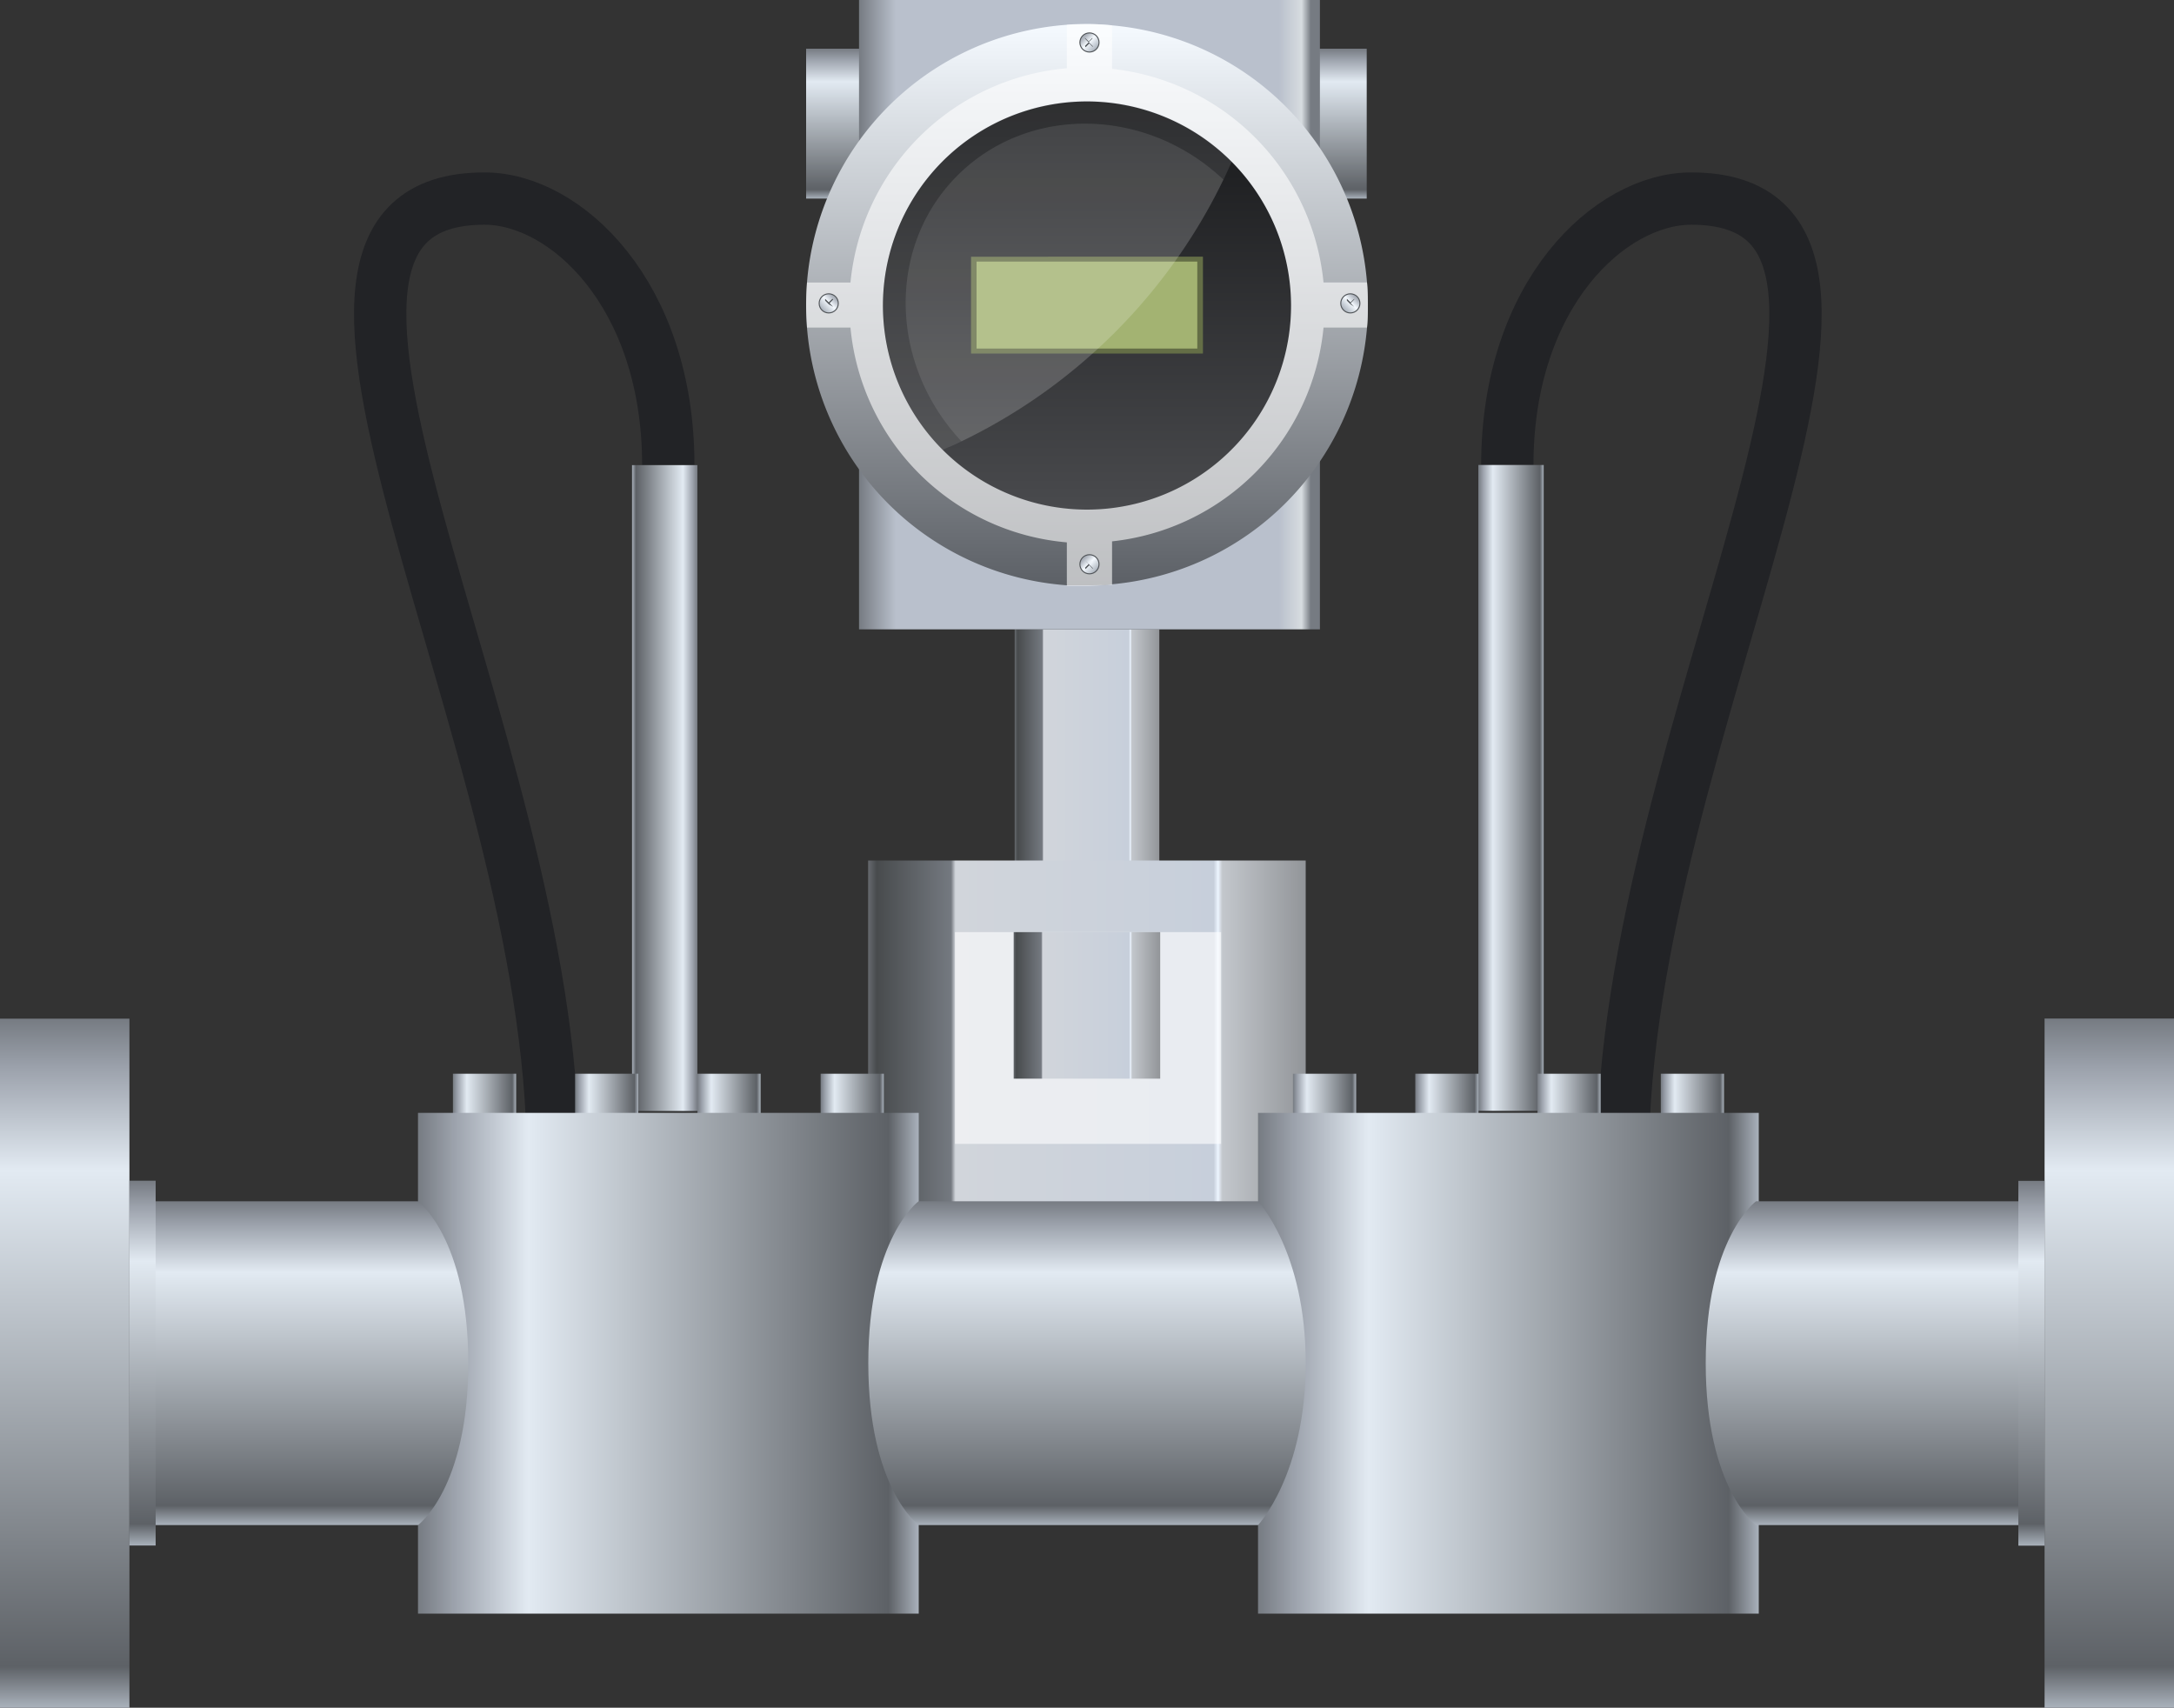 <svg xmlns="http://www.w3.org/2000/svg" xmlns:xlink="http://www.w3.org/1999/xlink" viewBox="0 0 150 117.82"><rect x="0" y="0" width="150" height="117.82" fill="#333333" stroke="none"/><defs><style>.cls-1{fill:none;stroke:#222326;stroke-width:3.61px;}.cls-1,.cls-16,.cls-18,.cls-19,.cls-20{stroke-miterlimit:10;}.cls-2{fill:url(#未命名的渐变_298);}.cls-3{fill:url(#未命名的渐变_298-2);}.cls-4{fill:url(#未命名的渐变_297);}.cls-5{fill:url(#未命名的渐变_297-2);}.cls-21,.cls-6{fill:#fff;}.cls-6{opacity:0.6;}.cls-7{fill:url(#未命名的渐变_297-3);}.cls-8{fill:url(#未命名的渐变_20);}.cls-9{fill:url(#未命名的渐变_20-2);}.cls-10{fill:url(#未命名的渐变_15);}.cls-11{fill:url(#未命名的渐变_19);}.cls-12{fill:url(#未命名的渐变_323);}.cls-13{fill:url(#未命名的渐变_241);}.cls-14{fill:#a3b372;}.cls-15{fill:#646e46;}.cls-16,.cls-18,.cls-19,.cls-20{stroke:#505458;stroke-width:0.07px;}.cls-16{fill:url(#未命名的渐变_303);}.cls-17{fill:#505458;}.cls-18{fill:url(#未命名的渐变_303-2);}.cls-19{fill:url(#未命名的渐变_303-3);}.cls-20{fill:url(#未命名的渐变_303-4);}.cls-21{opacity:0.1;}.cls-22{fill:url(#未命名的渐变_20-3);}.cls-23{fill:url(#未命名的渐变_20-4);}.cls-24{fill:url(#未命名的渐变_20-5);}.cls-25{fill:url(#未命名的渐变_20-6);}.cls-26{fill:url(#未命名的渐变_20-7);}.cls-27{fill:url(#未命名的渐变_20-8);}.cls-28{fill:url(#未命名的渐变_20-9);}.cls-29{fill:url(#未命名的渐变_20-10);}.cls-30{fill:url(#未命名的渐变_20-11);}.cls-31{fill:url(#未命名的渐变_20-12);}.cls-32{fill:url(#未命名的渐变_20-13);}.cls-33{fill:url(#未命名的渐变_20-14);}.cls-34{fill:url(#未命名的渐变_20-15);}.cls-35{fill:url(#未命名的渐变_20-16);}.cls-36{fill:url(#未命名的渐变_20-17);}.cls-37{fill:url(#未命名的渐变_20-18);}.cls-38{fill:url(#未命名的渐变_20-19);}.cls-39{opacity:0.2;}</style><linearGradient id="未命名的渐变_298" x1="43.61" y1="54.37" x2="48.12" y2="54.37" gradientUnits="userSpaceOnUse"><stop offset="0" stop-color="#a9b1bb"/><stop offset="0.06" stop-color="#5d6166"/><stop offset="0.78" stop-color="#e2eaf2"/><stop offset="0.93" stop-color="#9ba1ab"/><stop offset="1" stop-color="#767b82"/></linearGradient><linearGradient id="未命名的渐变_298-2" x1="91.75" y1="54.37" x2="96.26" y2="54.37" gradientTransform="matrix(1, 0, 0, -1, 10.25, 108.73)" xlink:href="#未命名的渐变_298"/><linearGradient id="未命名的渐变_297" x1="701.81" y1="-131.67" x2="701.81" y2="-141.65" gradientTransform="matrix(1.22, 0, 0, 1, -782.06, 189.96)" gradientUnits="userSpaceOnUse"><stop offset="0" stop-color="#676b70"/><stop offset="0.02" stop-color="#484b4d"/><stop offset="0.19" stop-color="#747980"/><stop offset="0.2" stop-color="#d1d5db"/><stop offset="0.79" stop-color="#c7cfdb"/><stop offset="0.8" stop-color="#edf5ff"/><stop offset="0.81" stop-color="#c3c7cc"/><stop offset="1" stop-color="#929599"/></linearGradient><linearGradient id="未命名的渐变_297-2" x1="720.6" y1="-121.55" x2="720.6" y2="-151.74" gradientTransform="matrix(1, 0, 0, 1, -645.6, 209.05)" xlink:href="#未命名的渐变_297"/><linearGradient id="未命名的渐变_297-3" x1="717.57" y1="-131.59" x2="717.57" y2="-141.7" gradientTransform="matrix(1, 0, 0, 1, -642.57, 206.03)" xlink:href="#未命名的渐变_297"/><linearGradient id="未命名的渐变_20" x1="91.08" y1="3.36" x2="91.08" y2="13.7" gradientUnits="userSpaceOnUse"><stop offset="0" stop-color="#767b82"/><stop offset="0.07" stop-color="#9ba1ab"/><stop offset="0.22" stop-color="#e2eaf2"/><stop offset="0.94" stop-color="#5d6166"/><stop offset="1" stop-color="#a9b1bb"/></linearGradient><linearGradient id="未命名的渐变_20-2" x1="58.83" y1="3.36" x2="58.83" y2="13.7" xlink:href="#未命名的渐变_20"/><linearGradient id="未命名的渐变_15" x1="59.27" y1="-483.58" x2="91.08" y2="-483.58" gradientTransform="matrix(1, 0, 0, -2.73, 0, -1299.87)" gradientUnits="userSpaceOnUse"><stop offset="0" stop-color="#767b82"/><stop offset="0.08" stop-color="#b9c0cc"/><stop offset="0.91" stop-color="#b9c0cc"/><stop offset="0.96" stop-color="#d7dce0"/><stop offset="0.98" stop-color="#767b82"/></linearGradient><linearGradient id="未命名的渐变_19" x1="77.31" y1="23.36" x2="69.69" y2="15.74" gradientUnits="userSpaceOnUse"><stop offset="0" stop-color="#e6f1ff" stop-opacity="0"/><stop offset="0.26" stop-color="#e6f1ff" stop-opacity="0.01"/><stop offset="0.4" stop-color="#e6f1ff" stop-opacity="0.04"/><stop offset="0.51" stop-color="#e7f1ff" stop-opacity="0.09"/><stop offset="0.6" stop-color="#e7f2ff" stop-opacity="0.17"/><stop offset="0.69" stop-color="#e8f2ff" stop-opacity="0.26"/><stop offset="0.76" stop-color="#e9f2ff" stop-opacity="0.38"/><stop offset="0.83" stop-color="#eaf3ff" stop-opacity="0.53"/><stop offset="0.9" stop-color="#ecf3ff" stop-opacity="0.69"/><stop offset="0.96" stop-color="#edf4ff" stop-opacity="0.87"/><stop offset="1" stop-color="#eef4ff"/></linearGradient><linearGradient id="未命名的渐变_323" x1="75" y1="40.43" x2="75" y2="1.66" gradientUnits="userSpaceOnUse"><stop offset="0" stop-color="#5c6066"/><stop offset="1" stop-color="#f5faff"/></linearGradient><linearGradient id="未命名的渐变_241" x1="75" y1="35.13" x2="75" y2="6.97" gradientUnits="userSpaceOnUse"><stop offset="0" stop-color="#494a4d"/><stop offset="1" stop-color="#17181a"/></linearGradient><linearGradient id="未命名的渐变_303" x1="1340.27" y1="-231.31" x2="1340.27" y2="-230" gradientTransform="translate(-1053.64 -763.69) rotate(45)" gradientUnits="userSpaceOnUse"><stop offset="0" stop-color="#9ba1ab"/><stop offset="0" stop-color="#abb1ba"/><stop offset="0.09" stop-color="#abb1ba"/><stop offset="0.46" stop-color="#f5faff"/><stop offset="1" stop-color="#a9b1bb"/></linearGradient><linearGradient id="未命名的渐变_303-2" x1="1365.73" y1="-256.76" x2="1365.73" y2="-255.45" xlink:href="#未命名的渐变_303"/><linearGradient id="未命名的渐变_303-3" x1="1340.27" y1="-231.31" x2="1340.27" y2="-230" gradientTransform="translate(-709.45 1149.74) rotate(-45)" xlink:href="#未命名的渐变_303"/><linearGradient id="未命名的渐变_303-4" x1="1365.73" y1="-256.76" x2="1365.73" y2="-255.45" gradientTransform="translate(-709.45 1149.74) rotate(-45)" xlink:href="#未命名的渐变_303"/><linearGradient id="未命名的渐变_20-3" x1="31.25" y1="89.65" x2="35.61" y2="89.65" xlink:href="#未命名的渐变_20"/><linearGradient id="未命名的渐变_20-4" x1="39.68" y1="89.65" x2="44.04" y2="89.65" xlink:href="#未命名的渐变_20"/><linearGradient id="未命名的渐变_20-5" x1="48.12" y1="89.65" x2="52.47" y2="89.65" xlink:href="#未命名的渐变_20"/><linearGradient id="未命名的渐变_20-6" x1="56.62" y1="89.65" x2="60.98" y2="89.65" xlink:href="#未命名的渐变_20"/><linearGradient id="未命名的渐变_20-7" x1="28.84" y1="94.05" x2="63.38" y2="94.05" xlink:href="#未命名的渐变_20"/><linearGradient id="未命名的渐变_20-8" x1="89.21" y1="89.65" x2="93.57" y2="89.65" xlink:href="#未命名的渐变_20"/><linearGradient id="未命名的渐变_20-9" x1="97.65" y1="89.65" x2="102.01" y2="89.65" xlink:href="#未命名的渐变_20"/><linearGradient id="未命名的渐变_20-10" x1="106.08" y1="89.65" x2="110.44" y2="89.65" xlink:href="#未命名的渐变_20"/><linearGradient id="未命名的渐变_20-11" x1="114.59" y1="89.65" x2="118.95" y2="89.65" xlink:href="#未命名的渐变_20"/><linearGradient id="未命名的渐变_20-12" x1="86.8" y1="94.05" x2="121.35" y2="94.05" xlink:href="#未命名的渐变_20"/><linearGradient id="未命名的渐变_20-13" x1="20.62" y1="82.88" x2="20.62" y2="105.22" xlink:href="#未命名的渐变_20"/><linearGradient id="未命名的渐变_20-14" x1="4.46" y1="70.28" x2="4.46" y2="117.82" xlink:href="#未命名的渐变_20"/><linearGradient id="未命名的渐变_20-15" x1="9.83" y1="81.46" x2="9.83" y2="106.64" xlink:href="#未命名的渐变_20"/><linearGradient id="未命名的渐变_20-16" x1="145.48" y1="82.88" x2="145.48" y2="105.22" gradientTransform="matrix(-1, 0, 0, 1, 274.86, 0)" xlink:href="#未命名的渐变_20"/><linearGradient id="未命名的渐变_20-17" x1="129.32" y1="70.28" x2="129.32" y2="117.82" gradientTransform="matrix(1, 0, 0, -1, 16.21, 188.1)" xlink:href="#未命名的渐变_20"/><linearGradient id="未命名的渐变_20-18" x1="134.69" y1="81.46" x2="134.69" y2="106.64" gradientTransform="matrix(1, 0, 0, -1, 5.48, 188.1)" xlink:href="#未命名的渐变_20"/><linearGradient id="未命名的渐变_20-19" x1="72.17" y1="82.88" x2="72.17" y2="105.22" gradientTransform="matrix(-1, 0, 0, 1, 147.17, 0)" xlink:href="#未命名的渐变_20"/></defs><title>Flow system(流量系统)</title><g id="图层_2" data-name="图层 2"><g id="图层_16" data-name="图层 16"><g id="Flow_system_流量系统_" data-name="Flow system(流量系统)"><path class="cls-1" d="M46.11,32.09c0-11.82-7.1-18.39-12.68-18.39-18.6,0,4.72,37,4.72,66.21"/><rect class="cls-2" x="43.61" y="32.09" width="4.51" height="44.56"/><path class="cls-1" d="M104,32.09c0-11.82,7.1-18.39,12.69-18.39,18.59,0-4.72,37-4.72,66.21"/><rect class="cls-3" x="102.01" y="32.09" width="4.51" height="44.56" transform="translate(208.52 108.73) rotate(-180)"/><rect class="cls-4" x="65.12" y="48.31" width="19.75" height="9.98" transform="matrix(0, 1, -1, 0, 128.3, -21.7)"/><rect class="cls-5" x="61.97" y="57.3" width="26.05" height="30.19" transform="translate(147.39 -2.6) rotate(90)"/><rect class="cls-6" x="65.89" y="64.31" width="18.36" height="14.61"/><rect class="cls-7" x="69.94" y="64.31" width="10.11" height="10.11" transform="translate(144.36 -5.63) rotate(90)"/><rect class="cls-8" x="87.86" y="3.36" width="6.44" height="10.34"/><rect class="cls-9" x="55.62" y="3.36" width="6.44" height="10.34"/><rect class="cls-10" x="59.27" width="31.8" height="43.42"/><polygon class="cls-11" points="67.38 24.05 67.38 18.05 82.61 18.05 67.38 24.05"/><path class="cls-12" d="M94.32,19.49A19.37,19.37,0,0,0,76.73,1.75,16.42,16.42,0,0,0,75,1.66c-.47,0-.93,0-1.39.05A19.39,19.39,0,0,0,55.68,19.49c0,.51-.06,1-.06,1.56s0,1,.06,1.55A19.37,19.37,0,0,0,73.61,40.38c.46,0,.92,0,1.39,0s1.17,0,1.73-.07A19.4,19.4,0,0,0,94.32,22.6c.05-.51.06-1,.06-1.55S94.37,20,94.32,19.49ZM75,35.13A14.08,14.08,0,1,1,89.08,21.05,14.1,14.1,0,0,1,75,35.13Z"/><path class="cls-6" d="M94.38,21.05c0,.53,0,1-.06,1.55h-3A16.42,16.42,0,0,1,76.73,37.35v3c-.56,0-1.15.07-1.73.07s-.93,0-1.39,0v-3A16.42,16.42,0,0,1,58.68,22.6h-3c0-.51-.06-1-.06-1.55s0-1.05.06-1.56h3A16.43,16.43,0,0,1,73.61,4.71v-3c.46,0,.92-.05,1.39-.05a16.42,16.42,0,0,1,1.73.09v3A16.45,16.45,0,0,1,91.32,19.49h3C94.37,20,94.38,20.53,94.38,21.05Z"/><path class="cls-13" d="M89.08,21.05A14.08,14.08,0,1,1,75,7,14.1,14.1,0,0,1,89.08,21.05Z"/><rect class="cls-14" x="67.21" y="17.88" width="15.57" height="6.34"/><path class="cls-15" d="M82.61,18.05v6H67.38v-6H82.61m.35-.34H67v6.68H83V17.71Z"/><circle class="cls-16" cx="57.18" cy="20.93" r="0.66"/><path class="cls-17" d="M56.93,20.61l.25.25.26-.25.05.05-.25.26.25.25,0,0L57.19,21l-.28.28,0,0,.28-.28-.26-.26Z"/><circle class="cls-18" cx="93.17" cy="20.93" r="0.66"/><path class="cls-17" d="M92.93,20.61l.25.25.26-.25,0,.05-.25.26.25.25,0,0L93.19,21l-.28.28,0,0,.28-.28-.26-.26Z"/><circle class="cls-19" cx="75.17" cy="38.93" r="0.66"/><path class="cls-17" d="M74.86,39.17l.25-.25-.25-.26,0,0,.26.25.25-.25,0,0-.25.26.28.28,0,.05L75.16,39l-.26.26Z"/><circle class="cls-20" cx="75.17" cy="2.93" r="0.66"/><path class="cls-17" d="M74.86,3.17l.25-.25-.25-.26,0-.05.26.25.25-.25,0,.05-.25.25.28.28,0,.05L75.16,3l-.26.26Z"/><path class="cls-21" d="M85,11.12c-.19.43-.38.85-.58,1.27A38.79,38.79,0,0,1,66.34,30.45c-.32.16-.64.31-1,.45l-.29.14A14.08,14.08,0,0,1,85,11.12Z"/><path class="cls-21" d="M84.41,12.39A38.79,38.79,0,0,1,66.34,30.45c-5-5.32-5.17-13.45-.28-18.34S79.09,7.37,84.41,12.39Z"/><rect class="cls-22" x="31.25" y="74.08" width="4.36" height="31.14"/><rect class="cls-23" x="39.68" y="74.08" width="4.36" height="31.14"/><rect class="cls-24" x="48.12" y="74.08" width="4.36" height="31.14"/><rect class="cls-25" x="56.62" y="74.08" width="4.36" height="31.14"/><rect class="cls-26" x="28.84" y="76.78" width="34.55" height="34.55"/><rect class="cls-27" x="89.21" y="74.08" width="4.36" height="31.14"/><rect class="cls-28" x="97.65" y="74.08" width="4.36" height="31.14"/><rect class="cls-29" x="106.08" y="74.08" width="4.36" height="31.14"/><rect class="cls-30" x="114.59" y="74.08" width="4.36" height="31.14"/><rect class="cls-31" x="86.8" y="76.78" width="34.55" height="34.55"/><path class="cls-32" d="M28.84,105.22H8.93V82.88H28.84s3.47,2.53,3.47,11.17S28.84,105.22,28.84,105.22Z"/><rect class="cls-33" y="70.28" width="8.93" height="47.55"/><rect class="cls-34" x="8.93" y="81.46" width="1.81" height="25.17"/><path class="cls-35" d="M121.16,105.22h19.91V82.88H121.16s-3.47,2.53-3.47,11.17S121.16,105.22,121.16,105.22Z"/><rect class="cls-36" x="141.07" y="70.28" width="8.93" height="47.55" transform="translate(291.07 188.1) rotate(-180)"/><rect class="cls-37" x="139.26" y="81.46" width="1.81" height="25.17" transform="translate(280.33 188.1) rotate(-180)"/><path class="cls-38" d="M63.38,105.22H86.8s3.29-3.48,3.29-11.17S86.8,82.88,86.8,82.88H63.38s-3.47,2.53-3.47,11.17S63.38,105.22,63.38,105.22Z"/></g></g></g></svg>